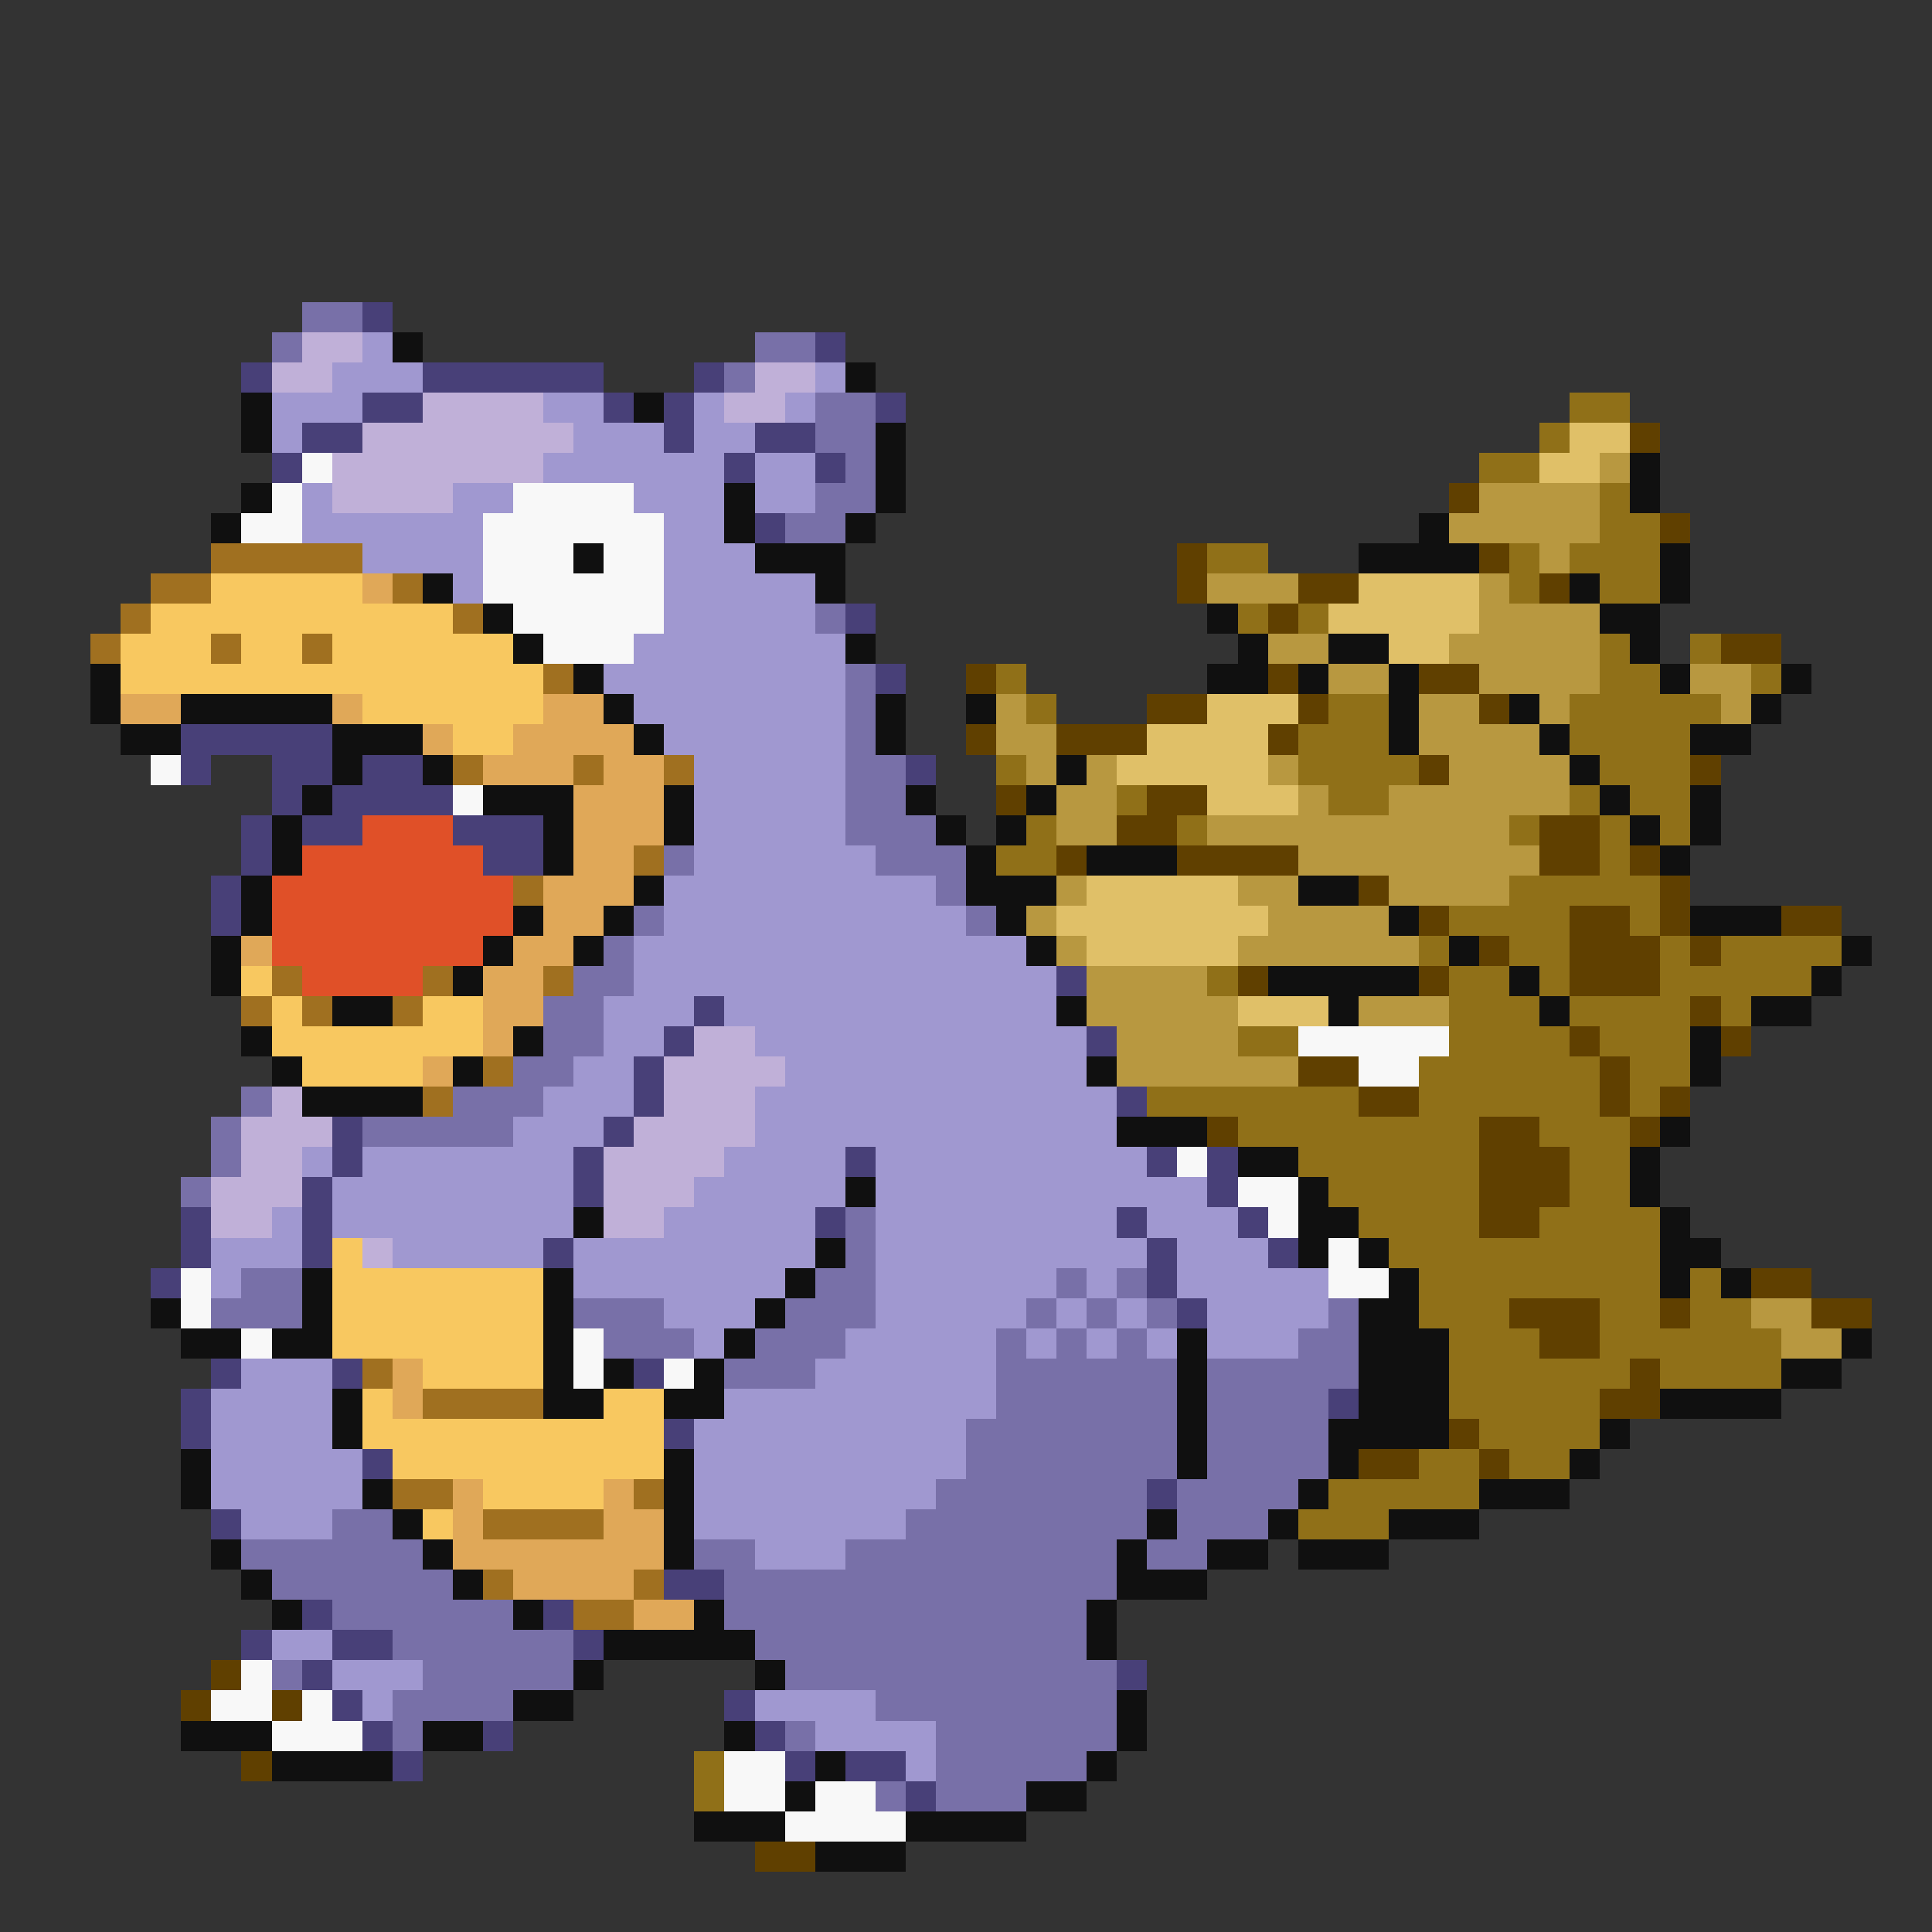 <svg xmlns="http://www.w3.org/2000/svg" viewBox="0 -0.5 64 64" shape-rendering="crispEdges">
<rect x="0" y="-0.5" width="64" height="64" fill="#333333" stroke="none"/>
<path stroke="#7870a8" d="M10 10h2M9 11h1M25 11h2M24 12h1M27 13h2M27 14h2M28 15h1M27 16h2M26 17h2M27 20h1M28 22h1M28 23h1M28 24h1M28 25h2M28 26h2M28 27h3M22 28h1M29 28h3M31 29h1M21 30h1M32 30h1M20 31h1M19 32h2M18 33h2M18 34h2M17 35h2M8 36h1M15 36h3M7 37h1M12 37h5M7 38h1M6 39h1M28 40h1M28 41h1M8 42h2M27 42h2M35 42h1M37 42h1M7 43h3M19 43h3M26 43h3M34 43h1M36 43h1M38 43h1M44 43h1M20 44h3M25 44h3M33 44h1M35 44h1M37 44h1M43 44h2M24 45h3M33 45h6M40 45h5M33 46h6M40 46h4M32 47h7M40 47h4M32 48h7M40 48h4M31 49h7M39 49h4M11 50h2M30 50h8M39 50h3M8 51h6M23 51h2M28 51h9M38 51h2M9 52h6M24 52h13M11 53h6M24 53h12M13 54h6M25 54h11M9 55h1M14 55h5M26 55h11M13 56h4M29 56h8M13 57h1M26 57h1M31 57h6M31 58h5M29 59h1M31 59h3" />
<path stroke="#484078" d="M12 10h1M27 11h1M8 12h1M14 12h6M23 12h1M12 13h2M20 13h1M22 13h1M29 13h1M10 14h2M22 14h1M25 14h2M9 15h1M24 15h1M27 15h1M25 17h1M28 20h1M29 22h1M6 24h5M6 25h1M9 25h2M12 25h2M30 25h1M9 26h1M11 26h4M8 27h1M10 27h2M15 27h3M8 28h1M16 28h2M7 29h1M7 30h1M35 32h1M23 33h1M22 34h1M36 34h1M21 35h1M21 36h1M37 36h1M11 37h1M20 37h1M11 38h1M19 38h1M28 38h1M38 38h1M40 38h1M10 39h1M19 39h1M40 39h1M6 40h1M10 40h1M27 40h1M37 40h1M41 40h1M6 41h1M10 41h1M18 41h1M38 41h1M42 41h1M5 42h1M38 42h1M39 43h1M7 45h1M11 45h1M21 45h1M6 46h1M44 46h1M6 47h1M22 47h1M12 48h1M38 49h1M7 50h1M22 52h2M10 53h1M18 53h1M8 54h1M11 54h2M19 54h1M10 55h1M37 55h1M11 56h1M24 56h1M12 57h1M16 57h1M25 57h1M13 58h1M26 58h1M28 58h2M30 59h1" />
<path stroke="#c0b0d8" d="M10 11h2M9 12h2M25 12h2M14 13h4M24 13h2M12 14h7M11 15h7M11 16h4M23 34h2M22 35h4M9 36h1M22 36h3M8 37h3M21 37h4M8 38h2M20 38h4M7 39h3M20 39h3M7 40h2M20 40h2M12 41h1" />
<path stroke="#a098d0" d="M12 11h1M11 12h3M27 12h1M9 13h3M18 13h2M23 13h1M26 13h1M9 14h1M19 14h3M23 14h2M18 15h6M25 15h2M10 16h1M15 16h2M21 16h3M25 16h2M10 17h6M22 17h2M12 18h4M22 18h3M15 19h1M22 19h5M22 20h5M21 21h7M20 22h8M21 23h7M22 24h6M23 25h5M23 26h5M23 27h5M23 28h6M22 29h9M22 30h10M21 31h13M21 32h14M20 33h3M24 33h11M20 34h2M25 34h11M19 35h2M26 35h10M18 36h3M25 36h12M17 37h3M25 37h12M10 38h1M12 38h7M24 38h4M29 38h9M11 39h8M23 39h5M29 39h11M9 40h1M11 40h8M22 40h5M29 40h8M38 40h3M7 41h3M13 41h5M19 41h8M29 41h9M39 41h3M7 42h1M19 42h7M29 42h6M36 42h1M39 42h5M22 43h3M29 43h5M35 43h1M37 43h1M40 43h4M23 44h1M28 44h5M34 44h1M36 44h1M38 44h1M40 44h3M8 45h3M27 45h6M7 46h4M24 46h9M7 47h4M23 47h9M7 48h5M23 48h9M7 49h5M23 49h8M8 50h3M23 50h7M25 51h3M9 54h2M11 55h3M12 56h1M25 56h4M27 57h4M30 58h1" />
<path stroke="#101010" d="M13 11h1M28 12h1M8 13h1M21 13h1M8 14h1M29 14h1M29 15h1M54 15h1M8 16h1M24 16h1M29 16h1M54 16h1M7 17h1M24 17h1M28 17h1M47 17h1M19 18h1M25 18h3M45 18h4M55 18h1M14 19h1M27 19h1M52 19h1M55 19h1M16 20h1M40 20h1M53 20h2M17 21h1M28 21h1M41 21h1M44 21h2M54 21h1M3 22h1M19 22h1M40 22h2M43 22h1M46 22h1M55 22h1M59 22h1M3 23h1M6 23h5M20 23h1M29 23h1M32 23h1M46 23h1M50 23h1M58 23h1M4 24h2M11 24h3M21 24h1M29 24h1M46 24h1M51 24h1M56 24h2M11 25h1M14 25h1M35 25h1M52 25h1M10 26h1M16 26h3M22 26h1M30 26h1M34 26h1M53 26h1M56 26h1M9 27h1M18 27h1M22 27h1M31 27h1M33 27h1M54 27h1M56 27h1M9 28h1M18 28h1M32 28h1M36 28h3M55 28h1M8 29h1M21 29h1M32 29h3M43 29h2M8 30h1M17 30h1M20 30h1M33 30h1M46 30h1M56 30h3M7 31h1M16 31h1M19 31h1M34 31h1M48 31h1M61 31h1M7 32h1M15 32h1M42 32h5M50 32h1M60 32h1M11 33h2M35 33h1M44 33h1M51 33h1M58 33h2M8 34h1M17 34h1M56 34h1M9 35h1M15 35h1M36 35h1M56 35h1M10 36h4M37 37h3M55 37h1M41 38h2M54 38h1M28 39h1M43 39h1M54 39h1M19 40h1M43 40h2M55 40h1M27 41h1M43 41h1M45 41h1M55 41h2M10 42h1M18 42h1M26 42h1M46 42h1M55 42h1M57 42h1M5 43h1M10 43h1M18 43h1M25 43h1M45 43h2M6 44h2M9 44h2M18 44h1M24 44h1M39 44h1M45 44h3M61 44h1M18 45h1M20 45h1M23 45h1M39 45h1M45 45h3M59 45h2M11 46h1M18 46h2M22 46h2M39 46h1M45 46h3M55 46h4M11 47h1M39 47h1M44 47h4M53 47h1M6 48h1M22 48h1M39 48h1M44 48h1M52 48h1M6 49h1M12 49h1M22 49h1M43 49h1M49 49h3M13 50h1M22 50h1M38 50h1M42 50h1M46 50h3M7 51h1M14 51h1M22 51h1M37 51h1M40 51h2M43 51h3M8 52h1M15 52h1M37 52h3M9 53h1M17 53h1M23 53h1M36 53h1M20 54h5M36 54h1M19 55h1M25 55h1M17 56h2M37 56h1M6 57h3M14 57h2M24 57h1M37 57h1M9 58h4M27 58h1M36 58h1M26 59h1M34 59h2M23 60h3M30 60h4M27 61h3" />
<path stroke="#907018" d="M52 13h2M51 14h1M49 15h2M53 16h1M53 17h2M40 18h2M50 18h1M52 18h3M50 19h1M53 19h2M41 20h1M43 20h1M53 21h1M56 21h1M33 22h1M53 22h2M58 22h1M34 23h1M44 23h2M52 23h5M43 24h3M52 24h4M33 25h1M43 25h4M53 25h3M37 26h1M44 26h2M52 26h1M54 26h2M34 27h1M39 27h1M50 27h1M53 27h1M55 27h1M33 28h2M53 28h1M50 29h5M48 30h4M54 30h1M47 31h1M50 31h2M55 31h1M57 31h4M40 32h1M48 32h2M51 32h1M55 32h5M48 33h3M52 33h4M57 33h1M41 34h2M48 34h4M53 34h3M47 35h6M54 35h2M38 36h7M47 36h6M54 36h1M41 37h8M51 37h3M43 38h6M52 38h2M44 39h5M52 39h2M45 40h4M51 40h4M46 41h9M47 42h8M56 42h1M47 43h3M53 43h2M56 43h2M48 44h3M53 44h6M48 45h6M55 45h4M48 46h5M49 47h4M47 48h2M50 48h2M44 49h5M43 50h3M23 58h1M23 59h1" />
<path stroke="#e0c068" d="M52 14h2M51 15h2M45 19h4M44 20h5M46 21h2M40 23h3M38 24h4M37 25h5M40 26h3M36 29h5M35 30h7M36 31h5M41 33h3" />
<path stroke="#604000" d="M54 14h1M48 16h1M55 17h1M39 18h1M49 18h1M39 19h1M43 19h2M51 19h1M42 20h1M57 21h2M32 22h1M42 22h1M47 22h2M38 23h2M43 23h1M49 23h1M32 24h1M35 24h3M42 24h1M47 25h1M56 25h1M33 26h1M38 26h2M37 27h2M51 27h2M35 28h1M39 28h4M51 28h2M54 28h1M45 29h1M55 29h1M47 30h1M52 30h2M55 30h1M59 30h2M49 31h1M52 31h3M56 31h1M41 32h1M47 32h1M52 32h3M56 33h1M52 34h1M57 34h1M43 35h2M53 35h1M45 36h2M53 36h1M55 36h1M40 37h1M49 37h2M54 37h1M49 38h3M49 39h3M49 40h2M58 42h2M50 43h3M55 43h1M60 43h2M51 44h2M54 45h1M53 46h2M48 47h1M45 48h2M49 48h1M7 55h1M6 56h1M9 56h1M8 58h1M25 61h2" />
<path stroke="#f8f8f8" d="M10 15h1M9 16h1M17 16h4M8 17h2M16 17h6M16 18h3M20 18h2M16 19h6M17 20h5M18 21h3M5 25h1M15 26h1M43 34h5M45 35h2M39 38h1M41 39h2M42 40h1M44 41h1M6 42h1M44 42h2M6 43h1M8 44h1M19 44h1M19 45h1M22 45h1M8 55h1M7 56h2M10 56h1M9 57h3M24 58h2M24 59h2M27 59h2M26 60h4" />
<path stroke="#b89840" d="M53 15h1M49 16h4M48 17h5M51 18h1M40 19h3M49 19h1M49 20h4M42 21h2M48 21h5M44 22h2M49 22h4M56 22h2M33 23h1M47 23h2M51 23h1M57 23h1M33 24h2M47 24h4M34 25h1M36 25h1M42 25h1M48 25h4M35 26h2M43 26h1M46 26h6M35 27h2M40 27h10M43 28h8M35 29h1M41 29h2M46 29h4M34 30h1M42 30h4M35 31h1M41 31h6M36 32h4M36 33h5M45 33h3M37 34h4M37 35h6M58 43h2M59 44h2" />
<path stroke="#a07020" d="M7 18h5M5 19h2M13 19h1M4 20h1M15 20h1M3 21h1M7 21h1M10 21h1M18 22h1M15 25h1M19 25h1M22 25h1M21 28h1M17 29h1M9 32h1M14 32h1M18 32h1M8 33h1M10 33h1M13 33h1M16 35h1M14 36h1M12 45h1M14 46h4M13 49h2M21 49h1M16 50h4M16 52h1M21 52h1M19 53h2" />
<path stroke="#f8c860" d="M7 19h5M5 20h10M4 21h3M8 21h2M11 21h6M4 22h14M12 23h6M15 24h2M8 32h1M9 33h1M14 33h2M9 34h7M10 35h4M11 41h1M11 42h7M11 43h7M11 44h7M14 45h4M12 46h1M20 46h2M12 47h10M13 48h9M16 49h4M14 50h1" />
<path stroke="#e0a858" d="M12 19h1M4 23h2M11 23h1M18 23h2M14 24h1M17 24h4M16 25h3M20 25h2M19 26h3M19 27h3M19 28h2M18 29h3M18 30h2M8 31h1M17 31h2M16 32h2M16 33h2M16 34h1M14 35h1M13 45h1M13 46h1M15 49h1M20 49h1M15 50h1M20 50h2M15 51h7M17 52h4M21 53h2" />
<path stroke="#e05028" d="M12 27h3M10 28h6M9 29h8M9 30h8M9 31h7M10 32h4" />
</svg>
